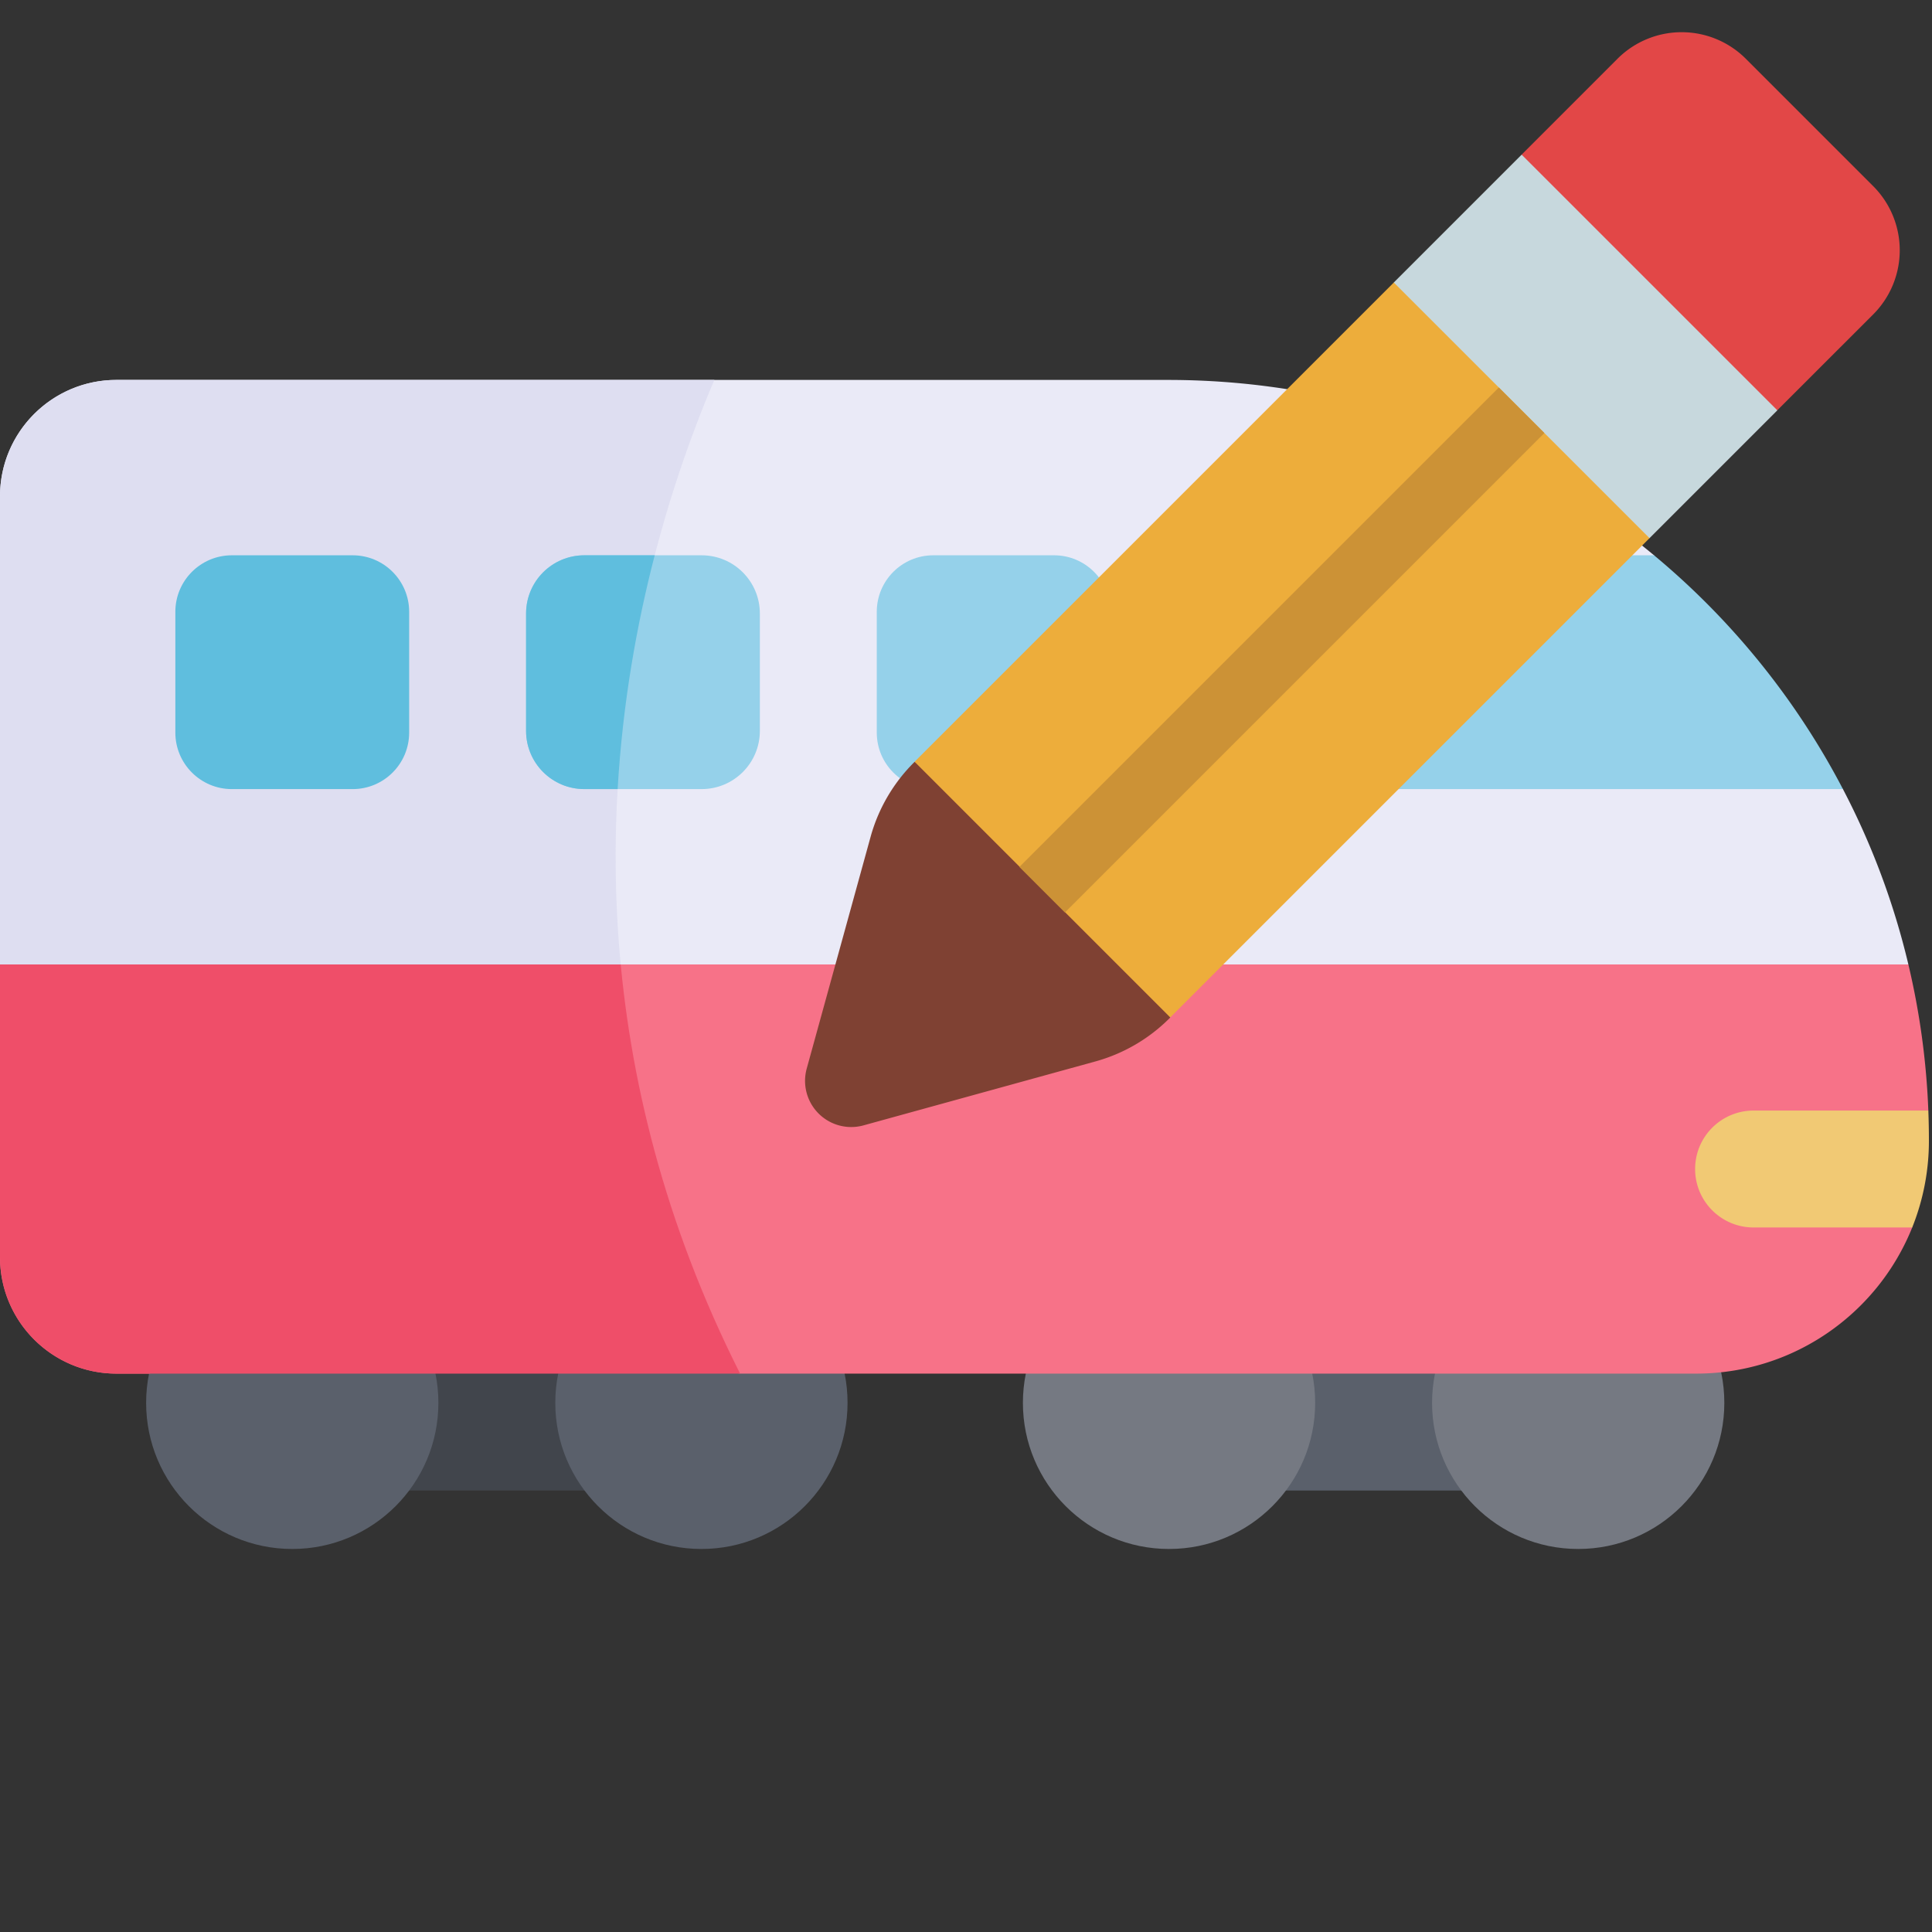 <svg xmlns="http://www.w3.org/2000/svg" xml:space="preserve" width="512" height="512" style="enable-background:new 0 0 512 512" viewBox="0 0 60 60"><rect x="0" y="0" width="60" height="60" fill="#333333" stroke="none"/><g transform="matrix(.117 0 0 .117 0 0)"><path fill="#3B4456" d="M100.848 349.092h62.061v46.546h-62.061z" data-original="#3b4456" style="fill:#41454c"/><g fill="#525E77" style="fill:#5a606b"><path d="M333.576 349.092h62.061v46.546h-62.061z" data-original="#525e77" style="fill:#5a606b"/><circle cx="77.575" cy="372.365" r="38.788" data-original="#525e77" style="fill:#5a606b"/><circle cx="186.182" cy="372.365" r="38.788" data-original="#525e77" style="fill:#5a606b"/></g><circle cx="310.303" cy="372.365" r="38.788" fill="#6B7790" data-original="#6b7790" style="fill:#757982"/><circle cx="418.909" cy="372.365" r="38.788" fill="#6B7790" data-original="#6b7790" style="fill:#757982"/><path fill="#FF6E80" d="m503.778 310.298 3.792 15.516a61.84 61.84 0 0 1-13.672 20.689c-11.189 11.189-26.644 18.103-43.716 18.103H196.448l-92.521-15.156-64.363 15.156h-8.655C13.837 364.605 0 350.768 0 333.696v-77.695l164.241-6.089 85.948-3.183 256.361 9.273a201.007 201.007 0 0 1 5.296 38.781z" data-original="#ff6e80" style="fill:#f77288"/><path fill="#F9475E" d="M196.448 364.605H30.909C13.837 364.605 0 350.768 0 333.696v-77.695l164.241-6.089c2.658 35.638 11.962 74.532 32.207 114.693z" data-original="#f9475e" style="fill:#ef4e69"/><path fill="#EBEBF9" d="M506.55 256.001H164.756L90.78 242.998 0 256.001V131.756c0-17.072 13.837-30.909 30.909-30.909H310.06c49.043 0 93.995 17.474 128.984 46.549l10.901 33.959 39.234 28.096a200.132 200.132 0 0 1 17.371 46.55z" data-original="#ebebf9" style="fill:#eaeaf7"/><path fill="#DEDDF5" d="M164.756 256.001H0V131.756c0-17.072 13.837-30.909 30.909-30.909h158.708c-13.837 32.424-31.208 88.38-24.861 155.154z" data-original="#deddf5" style="fill:#dedef1"/><path fill="#91D4F2" d="M489.179 209.451H366.408a30.91 30.91 0 0 1-27.643-17.082l-11.302-22.605c-5.131-10.272 2.339-22.368 13.827-22.368h97.755c20.554 17.073 37.667 38.163 50.134 62.055z" data-original="#91d4f2" style="fill:#95d1ea"/><path fill="#F9D171" d="M512 302.787a61.74 61.74 0 0 1-4.43 23.027h-42.109c-8.572 0-15.516-6.944-15.516-15.516 0-4.286 1.731-8.16 4.544-10.973a15.5 15.5 0 0 1 10.973-4.543h46.384c.102 2.657.154 5.326.154 8.005z" data-original="#f9d171" style="fill:#f1c974"/><path fill="#59C2E8" d="M93.606 209.455H61.545c-8.284 0-15-6.716-15-15v-32.061c0-8.284 6.716-15 15-15h32.061c8.284 0 15 6.716 15 15v32.061c0 8.285-6.716 15-15 15z" data-original="#59c2e8" style="fill:#5fbede"/><path fill="#91D4F2" d="M201.693 162.851v31.146c0 8.541-6.913 15.455-15.455 15.455h-31.146c-8.541 0-15.455-6.913-15.455-15.455v-31.146c0-8.541 6.913-15.455 15.455-15.455h31.146c8.541 0 15.455 6.913 15.455 15.455z" data-original="#91d4f2" style="fill:#95d1ea"/><path fill="#59C2E8" d="M173.782 147.396c-4.739 18.257-8.5 39.172-9.839 62.055h-8.85c-8.541 0-15.455-6.913-15.455-15.455V162.85c0-8.541 6.913-15.455 15.455-15.455h18.689z" data-original="#59c2e8" style="fill:#5fbede"/><path fill="#91D4F2" d="M279.788 209.455h-32.061c-8.284 0-15-6.716-15-15v-32.061c0-8.284 6.716-15 15-15h32.061c8.284 0 15 6.716 15 15v32.061c0 8.285-6.716 15-15 15z" data-original="#91d4f2" style="fill:#95d1ea"/></g><path fill="#7F4133" d="m36.343 31.6-.031.031a5.209 5.209 0 0 1-2.279 1.329l-7.221 1.991a1.434 1.434 0 0 1-1.76-1.76l1.99-7.221a5.221 5.221 0 0 1 1.33-2.279l.031-.031L34 26z" data-original="#7f4133"/><path fill="#EDAD3B" d="m51.191 15.012.041 1.696-14.889 14.889-7.94-7.94L43.292 8.768l1.675.135z" data-original="#edad3b"/><path fill="#E24747" d="m47 6.557.261-1.76 2.979-2.979a2.818 2.818 0 0 1 3.971 0l3.969 3.969a2.818 2.818 0 0 1 0 3.971l-2.98 2.979-1.76.244z" data-original="#e24747"/><path fill="#C7D8DD" d="m43.286 8.773 3.97-3.97 7.941 7.94-3.97 3.97z" data-original="#c7d8dd"/><path fill="#CC9236" d="m31.658 26.924 14.89-14.89 1.414 1.414-14.89 14.89z" data-original="#cc9236"/></svg>
